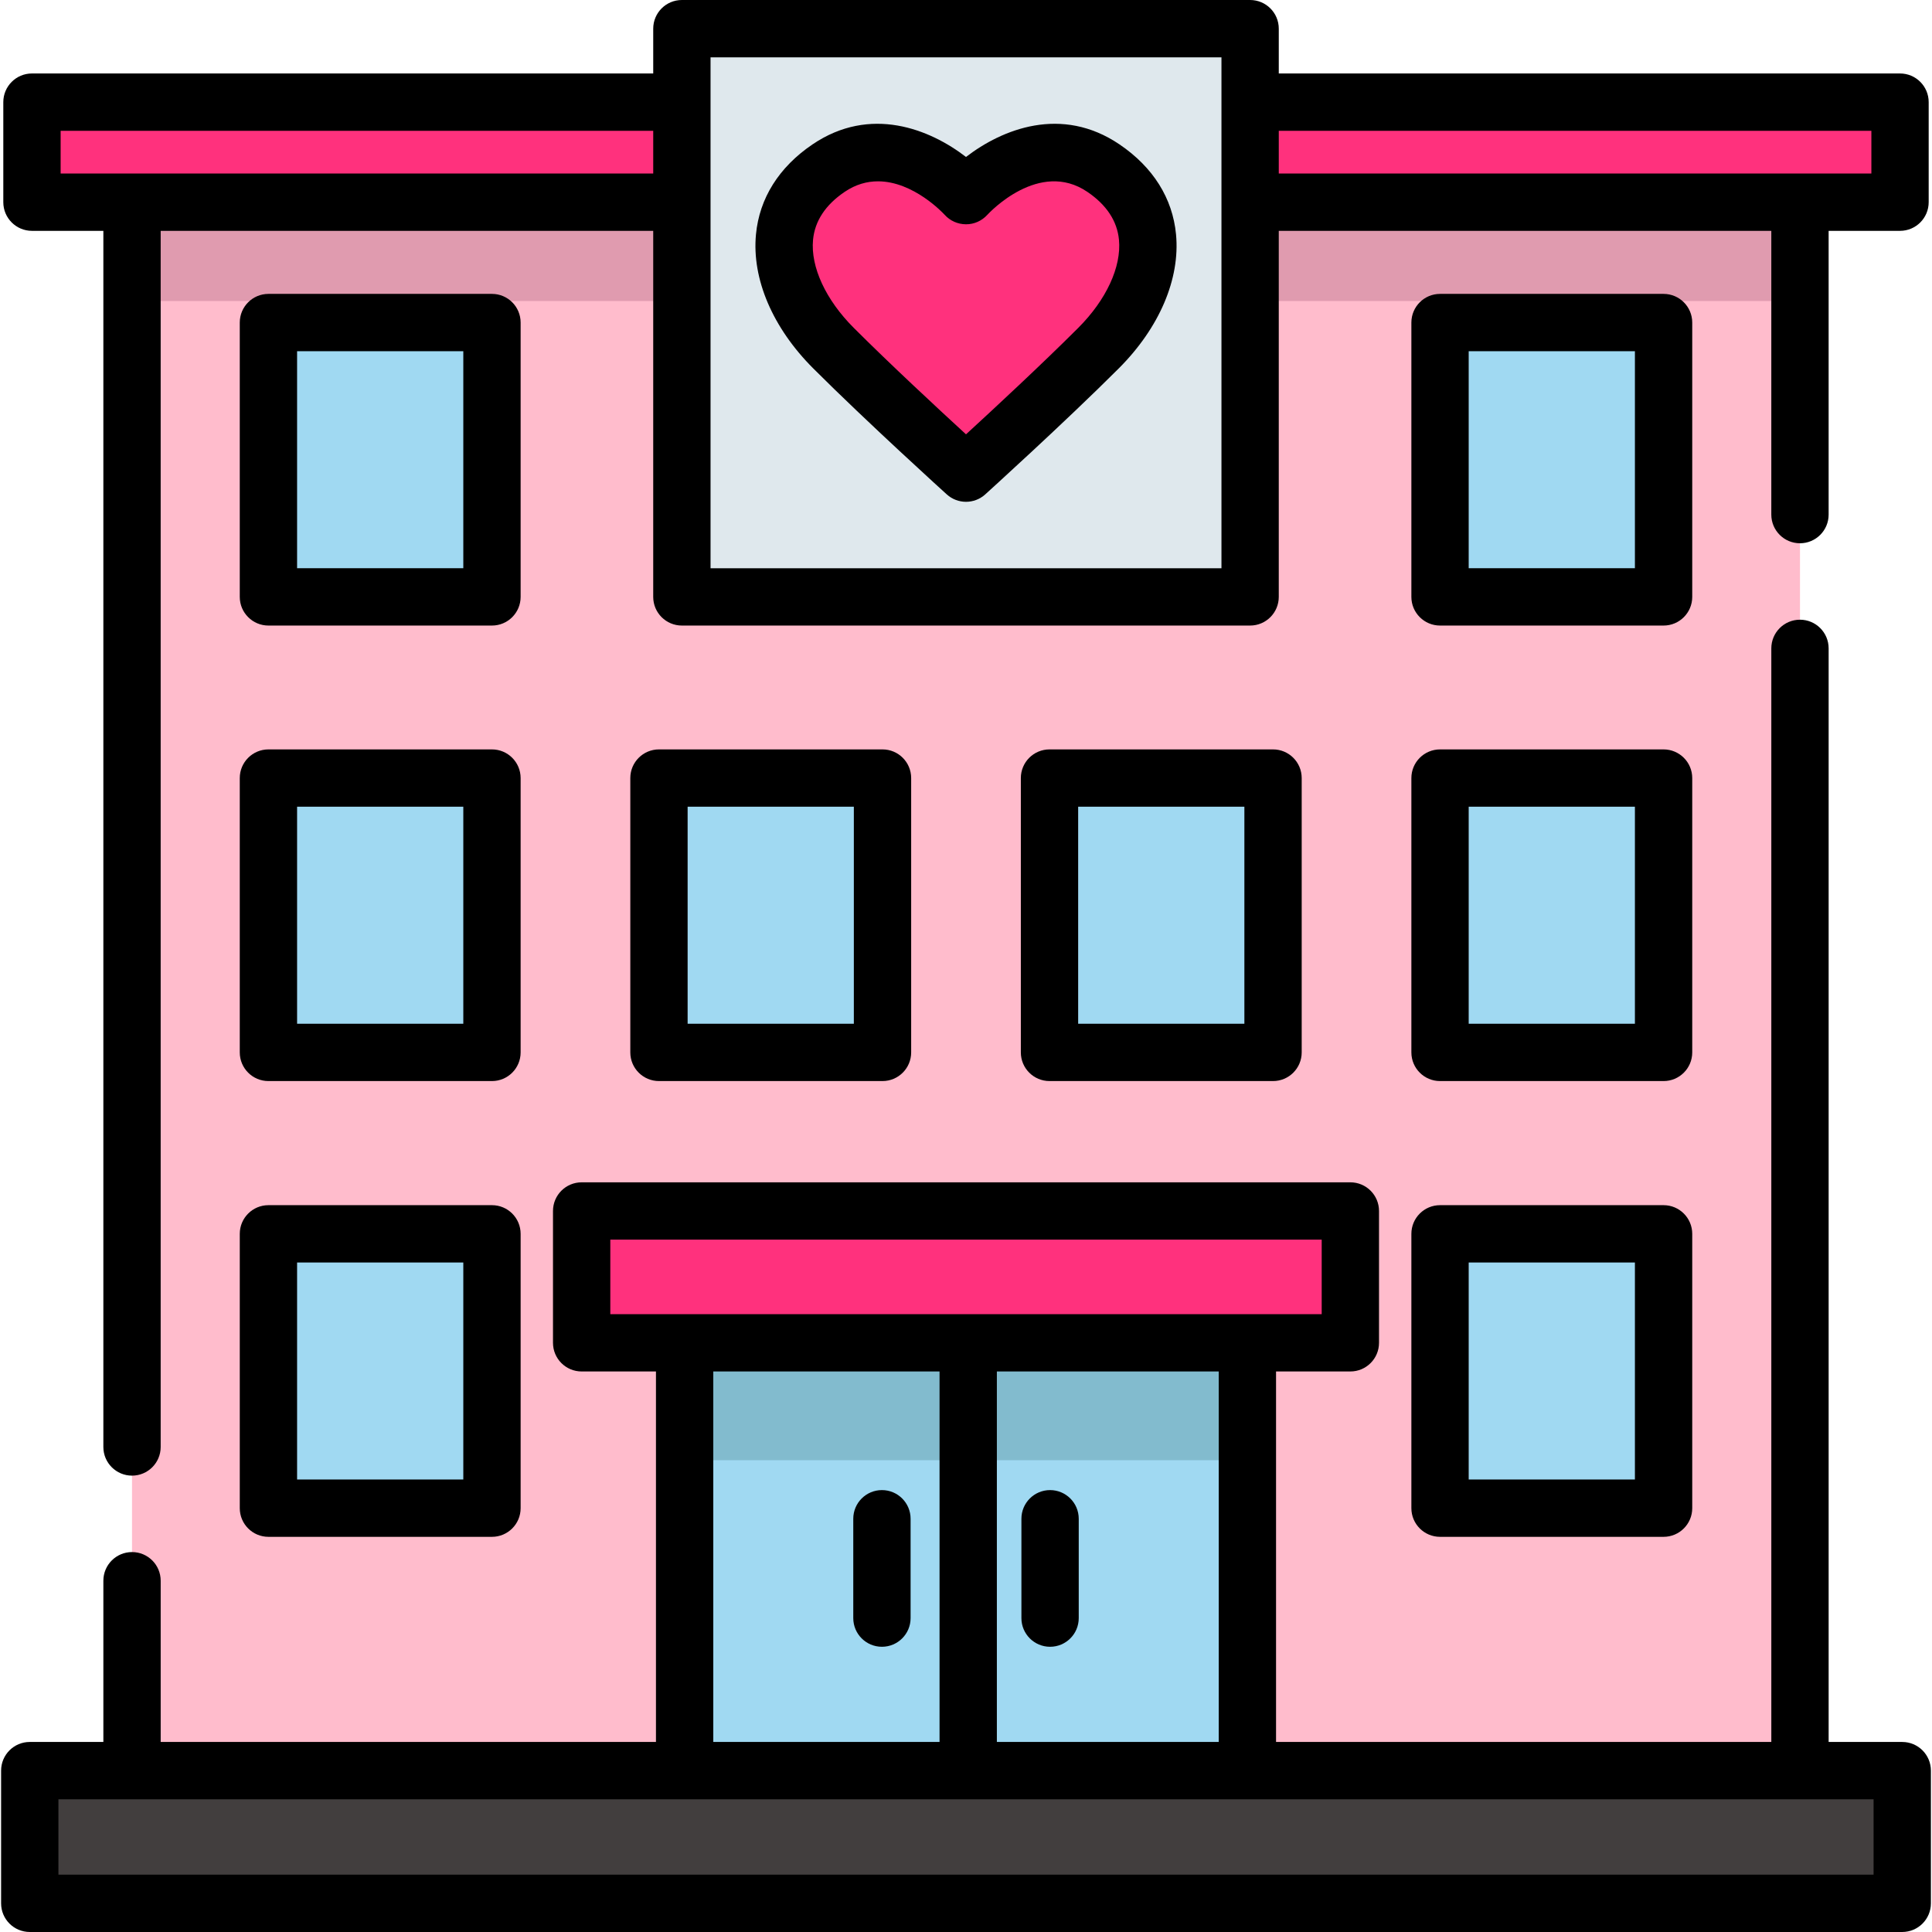 <?xml version="1.0" encoding="iso-8859-1"?>
<!-- Generator: Adobe Illustrator 19.0.0, SVG Export Plug-In . SVG Version: 6.00 Build 0)  -->
<svg version="1.1" id="Capa_1" xmlns="http://www.w3.org/2000/svg" xmlns:xlink="http://www.w3.org/1999/xlink" x="0px" y="0px"
	 viewBox="0 0 511.999 511.999" style="enable-background:new 0 0 511.999 511.999;" xml:space="preserve">
<rect x="8.472" y="27.066" style="fill:#FF317D;" width="495.06" height="26.513"/>
<polyline style="fill:#FFBCCC;" points="331.295,53.581 477.013,53.581 477.013,469.236 34.988,469.236 34.988,53.581 
	180.706,53.581 "/>
<polyline style="fill:#E09BAF;" points="331.295,53.581 477.013,53.581 477.013,79.77 34.988,79.77 34.988,53.581 180.706,53.581 
	"/>
<g>
	<rect x="71.132" y="85.482" style="fill:#A0D9F2;" width="59.243" height="72.703"/>
	<rect x="181.426" y="338.395" style="fill:#A0D9F2;" width="149.141" height="148.311"/>
</g>
<rect x="181.426" y="338.395" style="fill:#82BBCE;" width="149.141" height="48.577"/>
<g>
	<rect x="381.627" y="85.482" style="fill:#A0D9F2;" width="59.243" height="72.703"/>
	<rect x="71.132" y="206.197" style="fill:#A0D9F2;" width="59.243" height="72.703"/>
	<rect x="381.627" y="206.197" style="fill:#A0D9F2;" width="59.243" height="72.703"/>
	<rect x="174.631" y="206.197" style="fill:#A0D9F2;" width="59.243" height="72.703"/>
	<rect x="278.129" y="206.197" style="fill:#A0D9F2;" width="59.243" height="72.703"/>
</g>
<rect x="7.888" y="469.237" style="fill:#423E3E;" width="496.225" height="35.171"/>
<rect x="180.707" y="7.595" style="fill:#DFE8ED;" width="150.589" height="150.589"/>
<rect x="154.144" y="320.926" style="fill:#FF317D;" width="203.716" height="34.936"/>
<g>
	<rect x="71.132" y="326.972" style="fill:#A0D9F2;" width="59.243" height="72.703"/>
	<rect x="381.627" y="326.972" style="fill:#A0D9F2;" width="59.243" height="72.703"/>
</g>
<path style="fill:#FF317D;" d="M256,125.387c0,0,20.867-18.88,35.11-33.123c14.243-14.243,19.873-35.11,1.325-47.696
	C273.887,31.981,256,51.856,256,51.856s-17.886-19.873-36.435-7.287s-12.918,33.454,1.325,47.696
	C235.133,106.507,256,125.387,256,125.387z"/>
<path d="M504.113,461.638h-19.505V171.822c0-4.195-3.401-7.595-7.595-7.595l0,0c-4.195,0-7.595,3.401-7.595,7.595v289.815H338.165
	v-98.184h19.693c4.195,0,7.595-3.401,7.595-7.595v-34.936c0-4.195-3.401-7.595-7.595-7.595H154.143
	c-4.195,0-7.595,3.401-7.595,7.595v34.936c0,4.195,3.401,7.595,7.595,7.595h19.693v98.184H42.583v-42.729
	c0-4.195-3.401-7.595-7.595-7.595l0,0c-4.195,0-7.595,3.401-7.595,7.595v42.729H7.887c-4.195,0-7.595,3.401-7.595,7.595v35.171
	c0,4.195,3.401,7.595,7.595,7.595h496.225c4.195,0,7.595-3.401,7.595-7.595v-35.171
	C511.708,465.039,508.308,461.638,504.113,461.638z M322.975,461.638h-58.796v-98.184h58.796L322.975,461.638L322.975,461.638z
	 M161.738,328.517h188.525v19.746H330.57H181.431h-19.693V328.517z M189.026,363.454h59.963v98.184h-59.963V363.454z
	 M496.518,496.809H15.483v-19.981h19.455c0.016,0,0.032,0.002,0.049,0.002H181.43h149.14h146.442c0.016,0,0.032-0.002,0.049-0.002
	h19.456v19.981H496.518z"/>
<path d="M8.471,61.177h18.92v322.286c0,4.195,3.401,7.595,7.595,7.595l0,0c4.195,0,7.595-3.401,7.595-7.595V61.177h130.528v97.006
	c0,4.195,3.401,7.595,7.595,7.595h150.588c4.195,0,7.595-3.401,7.595-7.595V61.177h130.528v75.199c0,4.195,3.401,7.595,7.595,7.595
	l0,0c4.195,0,7.595-3.401,7.595-7.595V61.177h18.92c4.195,0,7.595-3.401,7.595-7.595V27.066c0-4.195-3.401-7.595-7.595-7.595
	H338.889V7.595c0-4.195-3.401-7.595-7.595-7.595H180.706c-4.195,0-7.595,3.401-7.595,7.595V19.47H8.471
	c-4.195,0-7.595,3.401-7.595,7.595v26.517C0.876,57.777,4.277,61.177,8.471,61.177z M495.933,34.661v11.326h-18.91
	c-0.003,0-0.006,0-0.01,0H338.889V34.661H495.933z M188.301,15.191h135.398v11.875v26.517v97.006H188.301V53.582V27.066V15.191z
	 M16.067,34.661h157.044v11.326H34.988c-0.003,0-0.006,0-0.01,0H16.067V34.661z"/>
<path d="M137.972,85.48c0-4.195-3.401-7.595-7.595-7.595h-59.24c-4.195,0-7.595,3.401-7.595,7.595v72.703
	c0,4.195,3.401,7.595,7.595,7.595h59.24c4.195,0,7.595-3.401,7.595-7.595V85.48z M122.781,150.588h-44.05V93.076h44.05
	C122.781,93.076,122.781,150.588,122.781,150.588z"/>
<path d="M448.459,85.48c0-4.195-3.401-7.595-7.595-7.595h-59.24c-4.195,0-7.595,3.401-7.595,7.595v72.703
	c0,4.195,3.401,7.595,7.595,7.595h59.24c4.195,0,7.595-3.401,7.595-7.595V85.48z M433.268,150.588h-44.05V93.076h44.05V150.588z"/>
<path d="M137.972,206.195c0-4.195-3.401-7.595-7.595-7.595h-59.24c-4.195,0-7.595,3.401-7.595,7.595v72.703
	c0,4.195,3.401,7.595,7.595,7.595h59.24c4.195,0,7.595-3.401,7.595-7.595V206.195z M122.781,271.302h-44.05V213.79h44.05
	C122.781,213.79,122.781,271.302,122.781,271.302z"/>
<path d="M448.459,206.195c0-4.195-3.401-7.595-7.595-7.595h-59.24c-4.195,0-7.595,3.401-7.595,7.595v72.703
	c0,4.195,3.401,7.595,7.595,7.595h59.24c4.195,0,7.595-3.401,7.595-7.595V206.195z M433.268,271.302h-44.05V213.79h44.05V271.302z"
	/>
<path d="M130.377,319.382h-59.24c-4.195,0-7.595,3.401-7.595,7.595v72.703c0,4.195,3.401,7.595,7.595,7.595h59.24
	c4.195,0,7.595-3.401,7.595-7.595v-72.703C137.972,322.781,134.572,319.382,130.377,319.382z M122.781,392.084h-44.05v-57.512h44.05
	C122.781,334.571,122.781,392.084,122.781,392.084z"/>
<path d="M440.864,319.382h-59.24c-4.195,0-7.595,3.401-7.595,7.595v72.703c0,4.195,3.401,7.595,7.595,7.595h59.24
	c4.195,0,7.595-3.401,7.595-7.595v-72.703C448.459,322.781,445.058,319.382,440.864,319.382z M433.268,392.084h-44.05v-57.512h44.05
	V392.084z"/>
<path d="M174.633,198.599c-4.195,0-7.595,3.401-7.595,7.595v72.703c0,4.195,3.401,7.595,7.595,7.595h59.24
	c4.195,0,7.595-3.401,7.595-7.595v-72.703c0-4.195-3.401-7.595-7.595-7.595L174.633,198.599L174.633,198.599z M226.278,271.302
	h-44.05V213.79h44.05V271.302z"/>
<path d="M278.128,198.599c-4.195,0-7.595,3.401-7.595,7.595v72.703c0,4.195,3.401,7.595,7.595,7.595h59.24
	c4.195,0,7.595-3.401,7.595-7.595v-72.703c0-4.195-3.401-7.595-7.595-7.595L278.128,198.599L278.128,198.599z M329.773,271.302
	h-44.05V213.79h44.05V271.302z"/>
<path d="M250.905,131.019c1.446,1.308,3.271,1.963,5.096,1.963s3.65-0.654,5.096-1.963c0.211-0.19,21.173-19.172,35.385-33.384
	c10.766-10.766,16.298-23.713,15.177-35.522c-0.907-9.565-6.08-17.806-14.959-23.831c-15.373-10.432-31.146-4.045-40.7,3.317
	c-9.554-7.361-25.328-13.749-40.7-3.317c-8.878,6.025-14.051,14.265-14.959,23.831c-1.12,11.808,4.411,24.756,15.177,35.522
	C229.732,111.847,250.694,130.829,250.905,131.019z M215.464,63.548c0.472-4.977,3.287-9.249,8.366-12.695
	c2.977-2.021,5.979-2.8,8.839-2.8c9.406,0,17.276,8.437,17.685,8.883c1.433,1.592,3.482,2.492,5.624,2.501
	c2.155,0.018,4.199-0.898,5.646-2.477c0.557-0.608,13.776-14.774,26.546-6.108c5.079,3.446,7.893,7.718,8.366,12.695
	c0.681,7.177-3.355,15.905-10.796,23.346c-9.707,9.706-22.682,21.734-29.74,28.21c-7.058-6.476-20.032-18.503-29.739-28.21
	C218.819,79.453,214.783,70.725,215.464,63.548z"/>
<path d="M233.721,394.89c-4.195,0-7.595,3.401-7.595,7.595v26.33c0,4.195,3.401,7.595,7.595,7.595c4.195,0,7.595-3.401,7.595-7.595
	v-26.33C241.316,398.291,237.916,394.89,233.721,394.89z"/>
<path d="M278.28,436.411c4.195,0,7.595-3.401,7.595-7.595v-26.33c0-4.195-3.401-7.595-7.595-7.595c-4.195,0-7.595,3.401-7.595,7.595
	v26.33C270.685,433.01,274.085,436.411,278.28,436.411z"/>
<g>
</g>
<g>
</g>
<g>
</g>
<g>
</g>
<g>
</g>
<g>
</g>
<g>
</g>
<g>
</g>
<g>
</g>
<g>
</g>
<g>
</g>
<g>
</g>
<g>
</g>
<g>
</g>
<g>
</g>
</svg>
